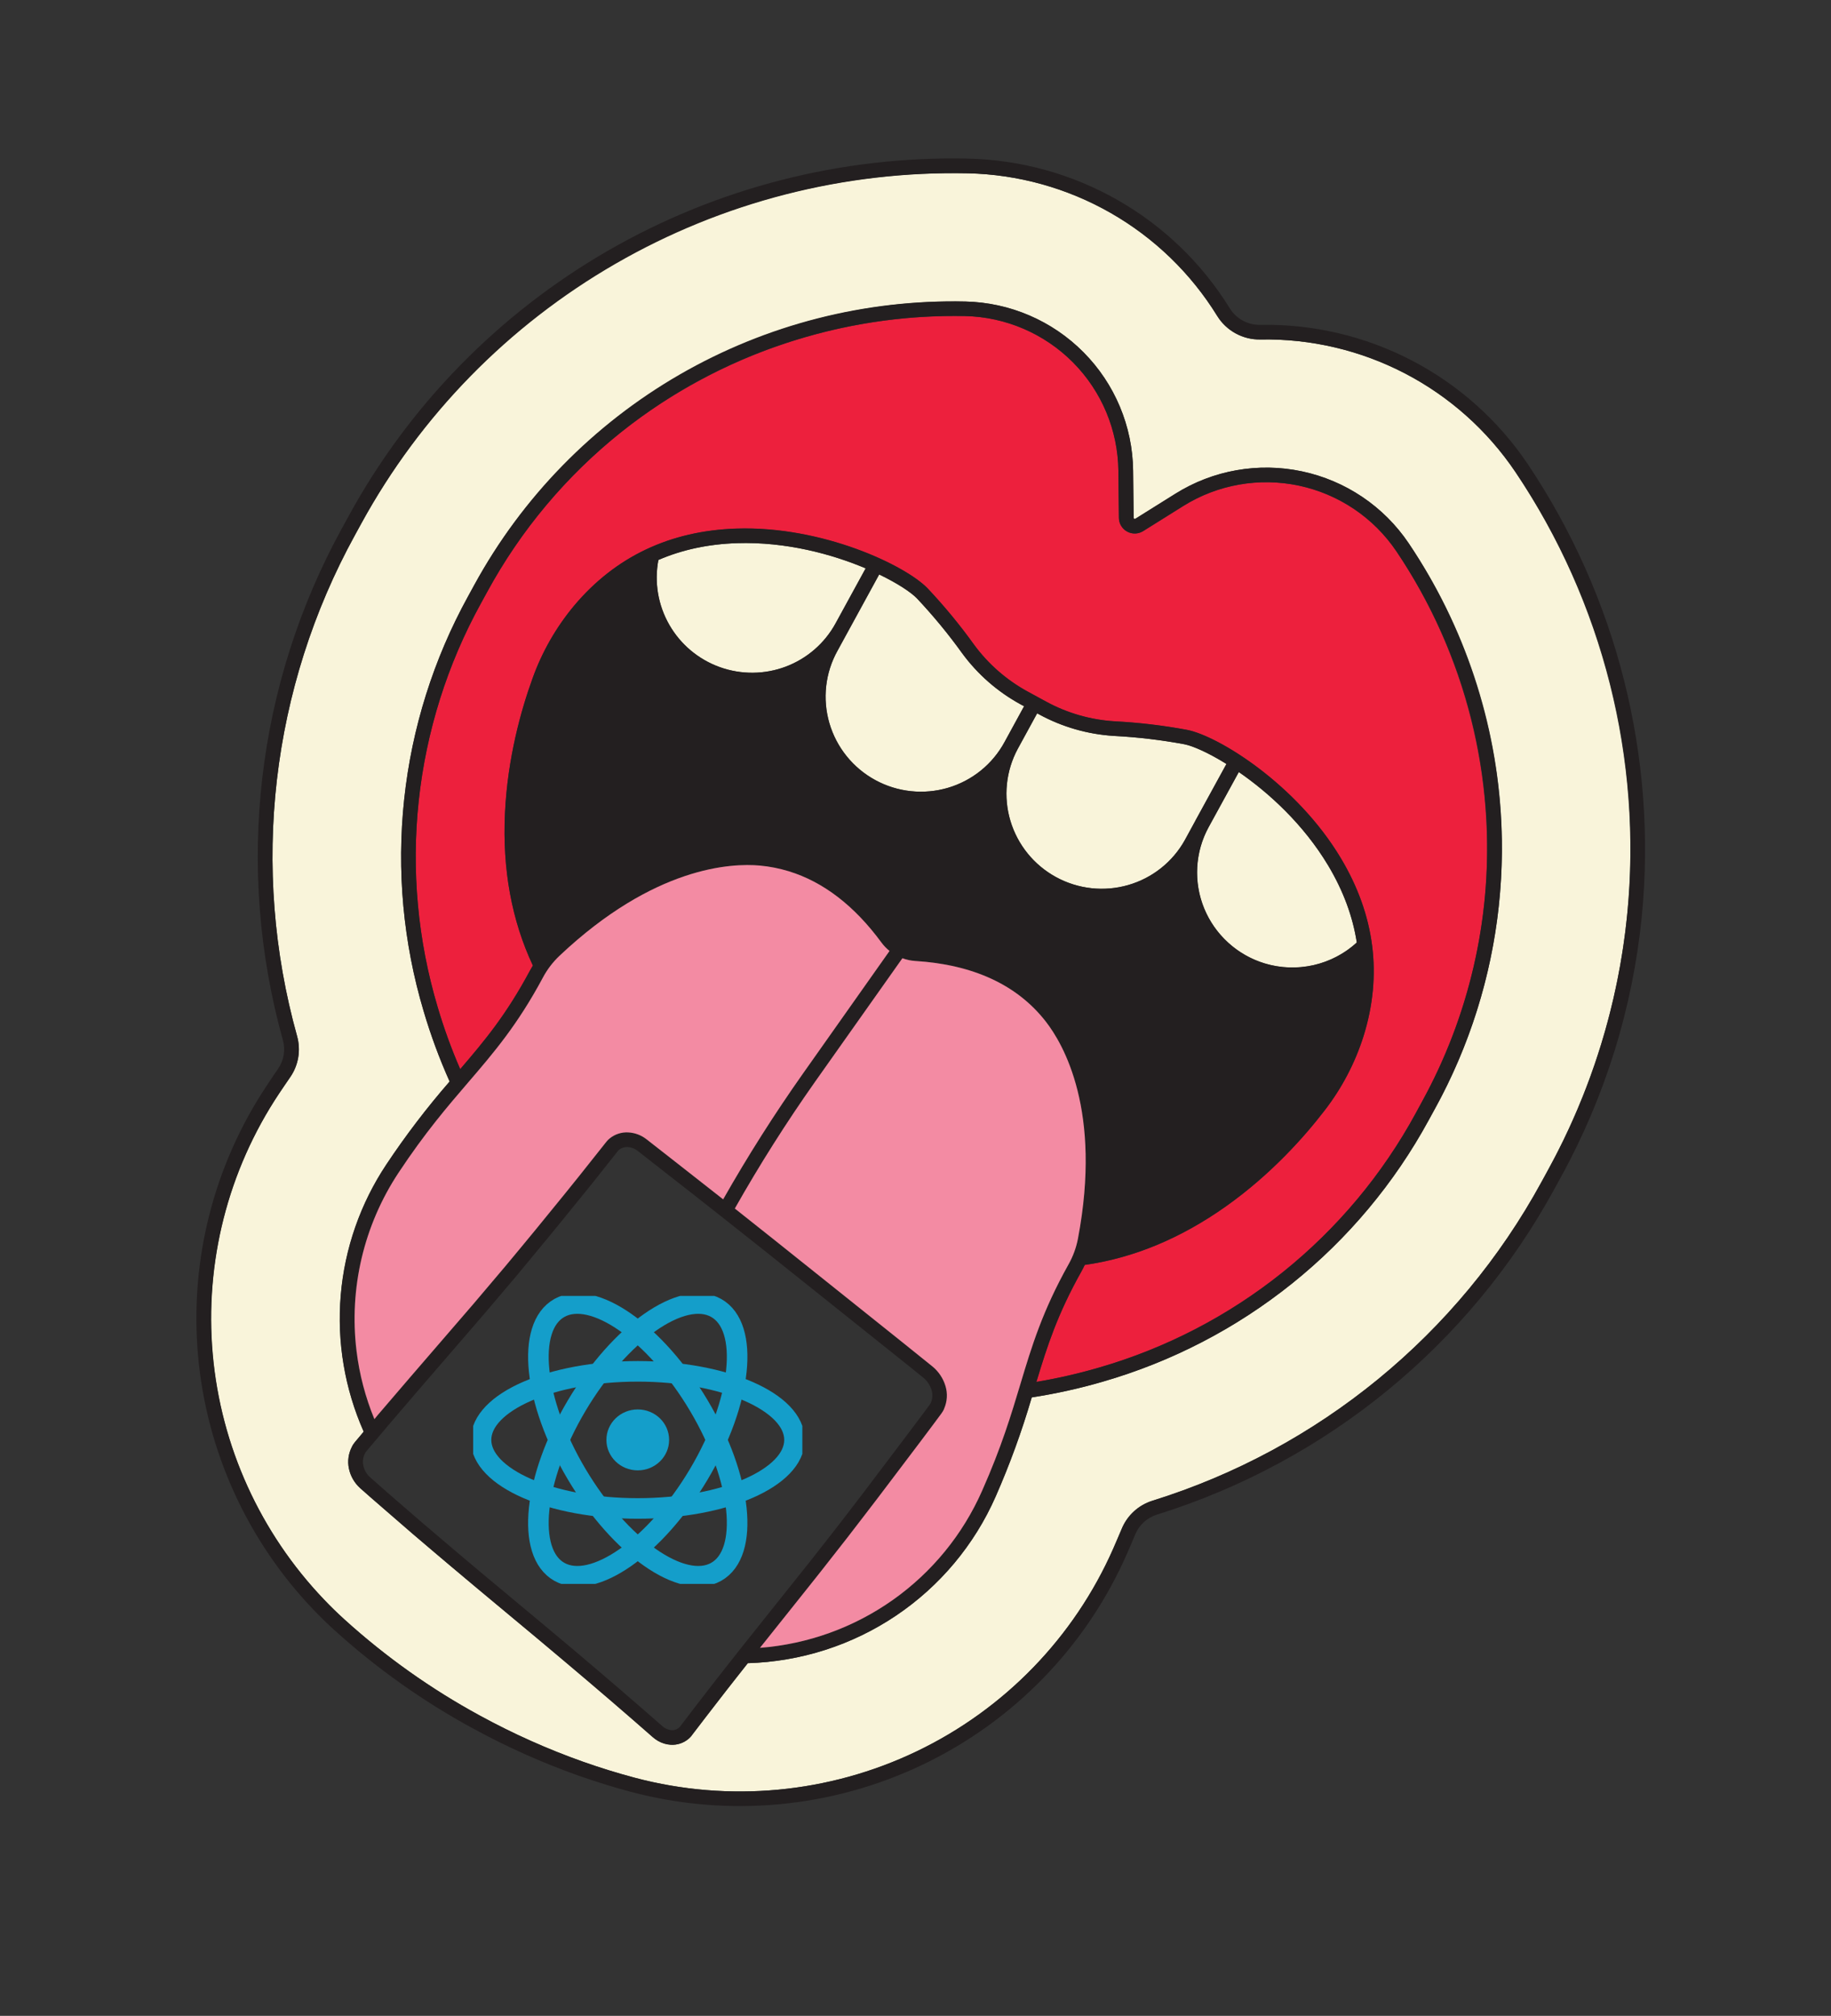 <svg width="89" height="98" viewBox="0 0 89 98" fill="none" xmlns="http://www.w3.org/2000/svg">
<rect x="0" y="0" width="89" height="98" fill="#333333" stroke="none"/>
<g clip-path="url(#clip0_8_314)">
<path d="M79.091 44.492C79.835 36.903 77.915 29.287 73.658 22.942C72.295 20.921 70.447 19.273 68.281 18.148C66.115 17.024 63.703 16.458 61.263 16.504C60.844 16.512 60.431 16.41 60.063 16.209C59.695 16.008 59.386 15.716 59.166 15.36C57.886 13.286 56.106 11.565 53.988 10.354C51.87 9.142 49.483 8.479 47.044 8.425C41.032 8.291 35.102 9.807 29.904 12.808C24.705 15.809 20.436 20.18 17.566 25.441L17.262 25.997C13.169 33.439 12.157 42.185 14.441 50.373C14.535 50.711 14.553 51.065 14.495 51.41C14.436 51.755 14.302 52.083 14.102 52.371C13.921 52.632 13.744 52.892 13.561 53.167C11.075 56.902 9.938 61.37 10.336 65.839C10.734 70.308 12.644 74.513 15.752 77.763C16.066 78.093 16.395 78.415 16.732 78.72C18.735 80.537 20.948 82.109 23.325 83.401L23.347 83.413C24.95 84.288 26.621 85.035 28.343 85.646C29.173 85.939 30.019 86.201 30.857 86.424C35.435 87.639 40.294 87.184 44.558 85.142C48.822 83.099 52.212 79.604 54.114 75.285C54.259 74.958 54.394 74.643 54.527 74.322C54.66 73.999 54.862 73.71 55.12 73.474C55.377 73.238 55.684 73.061 56.018 72.957C64.107 70.436 70.889 64.876 74.932 57.453L75.236 56.897C77.346 53.064 78.657 48.845 79.091 44.492ZM69.747 53.903L69.443 54.459C67.779 57.517 65.522 60.215 62.804 62.396C60.087 64.577 56.961 66.199 53.608 67.168C52.474 67.499 51.318 67.754 50.15 67.933C49.669 69.579 49.083 71.191 48.393 72.761C47.36 75.108 45.68 77.114 43.549 78.547C41.417 79.98 38.921 80.781 36.349 80.856L35.85 81.489C35.502 81.929 35.151 82.382 34.812 82.821C34.643 83.04 34.474 83.259 34.305 83.478L33.693 84.274C33.669 84.306 33.647 84.335 33.621 84.367L33.619 84.375L33.565 84.438C33.557 84.449 33.547 84.459 33.537 84.468L33.465 84.534C33.223 84.74 32.909 84.842 32.592 84.82C32.487 84.813 32.384 84.795 32.284 84.764C32.078 84.7 31.889 84.594 31.728 84.451C30.434 83.313 29.031 82.106 27.439 80.765C26.533 79.999 25.611 79.231 24.719 78.489C24.206 78.062 23.695 77.636 23.184 77.209L22.61 76.727C22.111 76.309 21.594 75.875 21.091 75.447L20.059 74.568L18.678 73.371C18.461 73.184 18.238 72.991 18.019 72.799L17.515 72.355C17.232 72.103 17.037 71.768 16.959 71.398C16.882 71.035 16.935 70.656 17.109 70.328C17.11 70.324 17.111 70.32 17.112 70.317L17.122 70.297C17.139 70.269 17.156 70.241 17.173 70.213C17.177 70.207 17.182 70.201 17.186 70.196L17.247 70.113C17.251 70.107 17.256 70.102 17.261 70.097L17.559 69.742L17.677 69.6C16.753 67.515 16.369 65.232 16.561 62.962C16.753 60.692 17.515 58.508 18.777 56.611C19.714 55.202 20.742 53.854 21.852 52.577C21.356 51.468 20.936 50.327 20.593 49.161C19.598 45.821 19.276 42.319 19.647 38.857C20.018 35.395 21.074 32.042 22.753 28.992L23.057 28.436C25.391 24.184 28.849 20.652 33.056 18.224C37.263 15.795 42.059 14.562 46.925 14.658C49.086 14.707 51.146 15.592 52.667 17.127C54.189 18.662 55.053 20.726 55.076 22.881L55.101 25.175C55.101 25.185 55.103 25.195 55.108 25.203C55.113 25.211 55.121 25.218 55.13 25.222C55.138 25.227 55.148 25.23 55.158 25.23C55.168 25.229 55.177 25.226 55.186 25.221L57.134 24.001C58.964 22.856 61.17 22.466 63.286 22.915C65.401 23.364 67.261 24.616 68.469 26.406C71.192 30.437 72.751 35.134 72.977 39.984C73.202 44.834 72.085 49.649 69.748 53.903L69.747 53.903Z" fill="#F9F4DA"/>
<path d="M79.802 44.564C80.562 36.81 78.6 29.029 74.25 22.546C72.821 20.426 70.882 18.697 68.61 17.517C66.338 16.337 63.807 15.744 61.248 15.793C60.954 15.797 60.664 15.726 60.406 15.585C60.148 15.444 59.931 15.239 59.777 14.99C58.435 12.814 56.567 11.007 54.345 9.736C52.123 8.464 49.617 7.768 47.058 7.711C40.915 7.575 34.857 9.124 29.545 12.191C24.233 15.258 19.872 19.724 16.94 25.1L16.635 25.656C12.453 33.258 11.417 42.196 13.75 50.562C13.816 50.799 13.829 51.048 13.788 51.29C13.747 51.533 13.653 51.763 13.512 51.965C13.328 52.23 13.149 52.495 12.967 52.775C10.392 56.643 9.214 61.272 9.626 65.901C10.038 70.531 12.016 74.886 15.235 78.253C15.56 78.594 15.902 78.928 16.25 79.244C18.295 81.1 20.555 82.704 22.982 84.024L23.006 84.036C24.642 84.93 26.347 85.692 28.104 86.316C28.576 86.482 29.057 86.641 29.536 86.787C29.915 86.902 30.295 87.011 30.673 87.112C35.415 88.369 40.447 87.897 44.864 85.781C49.281 83.665 52.791 80.045 54.763 75.572C54.91 75.239 55.046 74.92 55.182 74.593C55.276 74.366 55.418 74.162 55.6 73.997C55.781 73.831 55.997 73.707 56.232 73.633C64.497 71.058 71.427 65.379 75.559 57.795L75.863 57.239C78.019 53.323 79.359 49.012 79.802 44.564ZM74.932 57.453C70.889 64.876 64.107 70.436 56.018 72.957C55.683 73.061 55.376 73.237 55.117 73.473C54.859 73.709 54.656 73.999 54.523 74.322C54.389 74.643 54.254 74.958 54.11 75.285C52.207 79.603 48.819 83.098 44.555 85.141C40.292 87.184 35.433 87.639 30.856 86.425C30.018 86.202 29.172 85.941 28.342 85.647C26.62 85.037 24.949 84.29 23.346 83.414L23.323 83.402C20.947 82.11 18.735 80.538 16.733 78.72C16.397 78.415 16.067 78.093 15.753 77.764C12.648 74.512 10.741 70.307 10.343 65.839C9.945 61.371 11.08 56.903 13.562 53.168C13.744 52.892 13.921 52.632 14.103 52.371C14.303 52.084 14.437 51.755 14.495 51.41C14.554 51.065 14.535 50.711 14.441 50.373C12.157 42.185 13.169 33.439 17.262 25.997L17.566 25.441C20.447 20.189 24.717 15.825 29.914 12.826C35.11 9.826 41.035 8.304 47.044 8.425C49.483 8.478 51.871 9.141 53.989 10.352C56.107 11.564 57.887 13.286 59.166 15.36C59.386 15.716 59.695 16.008 60.063 16.209C60.431 16.41 60.844 16.512 61.263 16.504C63.703 16.458 66.115 17.024 68.281 18.148C70.447 19.273 72.295 20.921 73.658 22.942C77.018 27.919 78.943 33.72 79.221 39.708C79.5 45.697 78.121 51.643 75.236 56.897L74.932 57.453Z" fill="#231F20"/>
<path d="M46.766 31.752C46.095 30.819 45.362 29.93 44.574 29.093C44.296 28.803 43.646 28.364 42.737 27.928L40.713 31.632C40.417 32.164 40.229 32.748 40.161 33.353C40.093 33.958 40.146 34.57 40.316 35.155C40.486 35.739 40.771 36.285 41.154 36.76C41.536 37.235 42.009 37.63 42.545 37.922C43.081 38.215 43.669 38.399 44.276 38.463C44.883 38.528 45.497 38.472 46.082 38.3C46.667 38.127 47.211 37.84 47.684 37.457C48.157 37.073 48.549 36.599 48.837 36.064L49.781 34.335L49.605 34.239C48.487 33.628 47.518 32.779 46.766 31.752Z" fill="#F9F4DA"/>
<path d="M35.824 26.405C34.433 26.45 33.159 26.722 32.002 27.222C31.796 28.302 31.983 29.42 32.531 30.376C33.078 31.332 33.95 32.062 34.988 32.435C36.027 32.807 37.164 32.798 38.195 32.409C39.226 32.02 40.082 31.276 40.611 30.312L42.076 27.63C40.442 26.939 38.204 26.329 35.824 26.405Z" fill="#F9F4DA"/>
<path d="M57.569 36.181C56.437 35.971 55.292 35.836 54.142 35.776C52.871 35.698 51.632 35.343 50.512 34.734L50.413 34.679L49.467 36.408C48.89 37.48 48.762 38.737 49.111 39.904C49.461 41.072 50.258 42.055 51.331 42.64C52.403 43.225 53.663 43.364 54.836 43.026C56.009 42.689 56.999 41.903 57.591 40.839L58.099 39.907C58.104 39.892 58.113 39.878 58.121 39.864L59.613 37.139C58.724 36.585 57.974 36.26 57.569 36.181Z" fill="#F9F4DA"/>
<path d="M64.561 42.079C63.358 40.069 61.668 38.535 60.215 37.532L58.75 40.208C58.225 41.166 58.058 42.281 58.281 43.352C58.504 44.424 59.101 45.382 59.966 46.056C60.831 46.731 61.907 47.078 63.004 47.034C64.1 46.991 65.144 46.561 65.95 45.821C65.754 44.551 65.291 43.303 64.561 42.079Z" fill="#F9F4DA"/>
<path d="M72.161 43.793C72.745 37.81 71.231 31.806 67.876 26.802C66.771 25.166 65.071 24.022 63.137 23.611C61.203 23.201 59.185 23.557 57.513 24.604L55.567 25.822C55.451 25.894 55.318 25.935 55.181 25.939C55.044 25.943 54.909 25.91 54.788 25.845C54.668 25.779 54.568 25.683 54.497 25.565C54.427 25.448 54.389 25.314 54.388 25.178L54.363 22.884C54.341 20.914 53.552 19.027 52.161 17.624C50.77 16.221 48.887 15.411 46.911 15.366C40.881 15.252 35.002 17.223 30.274 20.945C27.57 23.086 25.327 25.75 23.681 28.777L23.376 29.336C21.741 32.304 20.714 35.567 20.353 38.937C19.992 42.306 20.305 45.714 21.274 48.964C21.577 49.991 21.943 50.998 22.369 51.98C23.565 50.587 24.613 49.331 25.758 47.191C25.803 47.107 25.852 47.024 25.902 46.943C24.874 44.752 24.416 42.269 24.545 39.542C24.67 36.844 25.336 34.496 25.878 33.004C26.339 31.706 27.027 30.501 27.911 29.443C29.912 27.064 32.566 25.807 35.799 25.701C39.991 25.566 44.014 27.491 45.088 28.606C45.9 29.466 46.653 30.38 47.343 31.34C48.033 32.281 48.922 33.059 49.947 33.62L50.854 34.114C51.88 34.673 53.017 34.999 54.183 35.07C55.364 35.131 56.541 35.27 57.704 35.486C59.226 35.786 63.022 38.125 65.172 41.719C66.831 44.492 67.203 47.402 66.279 50.368C65.864 51.682 65.219 52.911 64.375 53.999C63.407 55.26 61.791 57.089 59.584 58.652C57.376 60.214 55.089 61.161 52.726 61.496C52.676 61.603 52.623 61.709 52.564 61.812C51.391 63.908 50.898 65.451 50.376 67.183C51.399 67.011 52.41 66.78 53.405 66.49C56.668 65.547 59.71 63.968 62.355 61.845C64.999 59.722 67.194 57.096 68.813 54.12L69.117 53.564C70.782 50.546 71.817 47.222 72.161 43.793Z" fill="#ED203D"/>
<path d="M71.908 33.734C71.144 31.132 69.984 28.661 68.471 26.407C67.262 24.616 65.403 23.364 63.286 22.915C61.17 22.466 58.964 22.855 57.134 24.001L55.188 25.218C55.18 25.224 55.17 25.227 55.16 25.227C55.15 25.228 55.141 25.225 55.132 25.22C55.123 25.216 55.116 25.209 55.111 25.201C55.105 25.192 55.103 25.183 55.103 25.173L55.079 22.879C55.054 20.723 54.19 18.66 52.668 17.126C51.146 15.591 49.086 14.706 46.924 14.658C42.056 14.548 37.255 15.775 33.044 18.205C28.834 20.635 25.378 24.174 23.054 28.435L22.75 28.991C21.071 32.041 20.016 35.395 19.646 38.857C19.275 42.319 19.597 45.821 20.593 49.161C20.938 50.327 21.36 51.468 21.859 52.577C20.748 53.854 19.72 55.201 18.783 56.61C17.521 58.507 16.759 60.691 16.566 62.961C16.373 65.231 16.756 67.513 17.68 69.599L17.562 69.74L17.264 70.095C17.259 70.101 17.255 70.106 17.251 70.112L17.19 70.195C17.185 70.2 17.181 70.206 17.177 70.212C17.16 70.24 17.143 70.268 17.126 70.296L17.116 70.316C17.114 70.319 17.113 70.323 17.112 70.327C16.938 70.655 16.885 71.033 16.963 71.397C17.041 71.767 17.235 72.102 17.519 72.354L18.022 72.798C18.241 72.991 18.464 73.184 18.681 73.37L20.062 74.567L21.095 75.445C21.597 75.876 22.113 76.309 22.613 76.726L23.188 77.208C23.698 77.635 24.209 78.062 24.723 78.488C25.615 79.231 26.537 79.997 27.443 80.764C29.034 82.106 30.436 83.312 31.732 84.45C31.892 84.593 32.082 84.699 32.287 84.763C32.387 84.794 32.491 84.812 32.595 84.819C32.913 84.841 33.226 84.739 33.469 84.533L33.54 84.466C33.55 84.458 33.56 84.448 33.569 84.437L33.622 84.374L33.625 84.366C33.65 84.335 33.672 84.306 33.696 84.273L34.304 83.475C34.473 83.256 34.642 83.038 34.811 82.819C35.15 82.38 35.5 81.926 35.849 81.487L36.348 80.854C38.919 80.778 41.416 79.979 43.547 78.546C45.679 77.114 47.359 75.108 48.393 72.761C49.083 71.192 49.67 69.58 50.151 67.935C51.319 67.755 52.474 67.499 53.608 67.168C56.961 66.199 60.087 64.577 62.805 62.396C65.523 60.215 67.779 57.517 69.444 54.459L69.748 53.903C71.427 50.853 72.483 47.5 72.853 44.038C73.224 40.576 72.903 37.074 71.908 33.734ZM68.817 54.118C67.198 57.094 65.003 59.719 62.358 61.843C59.714 63.966 56.672 65.544 53.409 66.487C52.413 66.777 51.401 67.008 50.377 67.179C50.9 65.448 51.393 63.901 52.565 61.809C52.623 61.705 52.677 61.599 52.727 61.492C55.089 61.157 57.389 60.204 59.585 58.648C61.781 57.093 63.408 55.256 64.376 53.996C65.221 52.907 65.865 51.678 66.28 50.364C67.204 47.398 66.832 44.488 65.173 41.715C63.023 38.121 59.227 35.782 57.706 35.482C56.542 35.265 55.365 35.126 54.183 35.065C53.017 34.994 51.88 34.668 50.854 34.109L49.947 33.615C48.922 33.054 48.033 32.276 47.343 31.335C46.653 30.374 45.9 29.461 45.089 28.601C44.011 27.484 39.991 25.561 35.8 25.695C32.566 25.8 29.912 27.059 27.911 29.438C27.028 30.495 26.34 31.701 25.878 32.998C25.339 34.491 24.67 36.839 24.545 39.536C24.417 42.265 24.874 44.748 25.902 46.937C25.852 47.018 25.804 47.101 25.759 47.185C24.613 49.326 23.565 50.581 22.37 51.974C21.943 50.992 21.577 49.985 21.274 48.959C20.305 45.708 19.992 42.3 20.353 38.931C20.714 35.562 21.741 32.299 23.376 29.33L23.681 28.774C25.299 25.798 27.495 23.172 30.139 21.049C32.784 18.925 35.826 17.347 39.089 16.404C41.626 15.662 44.263 15.311 46.909 15.363C48.885 15.408 50.768 16.218 52.159 17.621C53.55 19.024 54.339 20.911 54.361 22.881L54.386 25.175C54.387 25.311 54.425 25.445 54.495 25.561C54.566 25.678 54.666 25.775 54.786 25.84C54.907 25.906 55.042 25.938 55.178 25.934C55.315 25.93 55.448 25.89 55.564 25.818L57.509 24.6C59.182 23.553 61.199 23.197 63.134 23.607C65.068 24.018 66.768 25.162 67.873 26.798C70.523 30.721 72.041 35.292 72.261 40.012C72.481 44.732 71.394 49.418 69.119 53.559L68.817 54.118ZM47.738 72.472C46.801 74.601 45.301 76.436 43.399 77.782C41.497 79.127 39.264 79.932 36.937 80.112L38.931 77.612C39.07 77.437 39.21 77.261 39.35 77.087C39.712 76.633 40.085 76.164 40.444 75.7L41.191 74.746L41.922 73.795C42.389 73.194 42.853 72.577 43.301 71.985L44.788 70.018C44.941 69.816 45.092 69.613 45.242 69.413C45.324 69.302 45.405 69.191 45.488 69.081L45.751 68.727C45.755 68.721 45.759 68.716 45.763 68.71L45.819 68.624C45.821 68.617 45.828 68.612 45.831 68.604C45.849 68.574 45.865 68.54 45.88 68.511L45.885 68.494C45.886 68.49 45.887 68.487 45.888 68.484C46.041 68.136 46.063 67.744 45.95 67.381C45.84 67.007 45.62 66.674 45.318 66.425L43.735 65.153L39.569 61.822C38.334 60.834 37.025 59.788 35.717 58.754C36.915 56.637 38.215 54.582 39.619 52.588L43.861 46.58C44.061 46.655 44.27 46.7 44.483 46.713C47.308 46.89 49.443 47.878 50.825 49.652C51.688 50.758 53.569 53.999 52.395 60.205C52.312 60.644 52.158 61.067 51.939 61.457C50.663 63.735 50.149 65.446 49.602 67.263C49.151 68.778 48.682 70.342 47.738 72.472ZM33.071 83.918L33.033 83.962L32.994 83.998C32.893 84.08 32.764 84.121 32.634 84.112C32.472 84.096 32.319 84.029 32.199 83.919C30.899 82.78 29.494 81.567 27.9 80.222C26.991 79.455 26.068 78.686 25.175 77.943C24.662 77.517 24.151 77.091 23.642 76.665L23.067 76.182C22.569 75.765 22.058 75.334 21.555 74.904L20.524 74.026L19.144 72.832C18.929 72.646 18.707 72.454 18.492 72.261L17.99 71.818C17.823 71.668 17.707 71.469 17.66 71.249C17.617 71.051 17.644 70.845 17.736 70.664L17.745 70.649C17.75 70.633 17.762 70.619 17.771 70.604L17.817 70.543L18.892 69.27L20.462 67.437L22.024 65.628L23.57 63.836L25.084 62.05C26.142 60.779 27.099 59.617 28.007 58.491L28.724 57.607L29.981 56.023C29.996 56.003 30.01 55.985 30.028 55.963L30.067 55.919L30.107 55.884C30.223 55.797 30.366 55.754 30.511 55.762C30.689 55.773 30.858 55.839 30.997 55.95L32.383 57.035C33.252 57.715 34.151 58.417 35.035 59.117C36.423 60.209 37.817 61.326 39.128 62.372L44.346 66.543L44.874 66.97C45.065 67.126 45.206 67.335 45.279 67.571C45.341 67.769 45.332 67.983 45.253 68.175L45.249 68.187C45.24 68.204 45.233 68.22 45.224 68.236L45.18 68.303L44.926 68.647C44.842 68.758 44.759 68.869 44.675 68.98C44.527 69.181 44.378 69.381 44.225 69.582L42.738 71.549C42.291 72.143 41.827 72.759 41.363 73.357L40.633 74.306L39.886 75.259C39.528 75.72 39.156 76.187 38.795 76.636C38.656 76.811 38.516 76.986 38.376 77.162L36.066 80.06L35.293 81.041C34.941 81.483 34.589 81.941 34.249 82.38C34.082 82.598 33.913 82.816 33.742 83.037L33.129 83.841C33.107 83.872 33.089 83.895 33.071 83.918ZM19.376 57.002C20.663 55.059 21.727 53.82 22.755 52.622C23.99 51.184 25.156 49.825 26.387 47.523C26.598 47.128 26.872 46.77 27.198 46.463C31.796 42.125 35.544 41.954 36.942 42.082C37.414 42.126 37.879 42.218 38.331 42.357C40.012 42.869 41.526 44.031 42.846 45.827C42.958 45.978 43.089 46.114 43.236 46.232L39.035 52.181C37.639 54.16 36.344 56.202 35.149 58.307C34.367 57.691 33.584 57.076 32.817 56.477L31.431 55.393C31.174 55.188 30.859 55.069 30.531 55.053C30.21 55.037 29.894 55.138 29.643 55.338L29.631 55.348L29.569 55.404C29.56 55.412 29.55 55.422 29.541 55.431L29.479 55.5C29.454 55.53 29.433 55.556 29.412 55.584L28.159 57.162L27.448 58.046C26.543 59.167 25.589 60.328 24.533 61.594L23.024 63.375L19.918 66.975L18.345 68.812L18.192 68.993C17.756 67.932 17.464 66.818 17.325 65.68C16.954 62.635 17.681 59.559 19.376 57.002ZM61.47 46.834C60.813 46.634 60.209 46.29 59.701 45.827C59.193 45.365 58.794 44.796 58.533 44.162C58.273 43.527 58.157 42.843 58.195 42.159C58.232 41.475 58.422 40.809 58.75 40.208L60.215 37.532C61.668 38.535 63.358 40.069 64.561 42.079C65.291 43.301 65.755 44.547 65.951 45.818C65.358 46.361 64.632 46.74 63.847 46.918C63.061 47.096 62.242 47.068 61.47 46.834ZM58.124 39.864C58.116 39.879 58.109 39.893 58.102 39.908L57.594 40.84C57.002 41.904 56.011 42.69 54.839 43.027C53.666 43.365 52.406 43.226 51.333 42.641C50.261 42.056 49.463 41.072 49.114 39.905C48.765 38.737 48.893 37.481 49.469 36.409L50.413 34.677L50.513 34.731C51.632 35.341 52.871 35.697 54.142 35.776C55.292 35.836 56.437 35.971 57.569 36.181C57.974 36.26 58.724 36.585 59.616 37.14L58.124 39.864ZM48.833 36.062C48.544 36.598 48.153 37.071 47.679 37.455C47.207 37.839 46.662 38.126 46.077 38.298C45.492 38.471 44.879 38.527 44.271 38.462C43.664 38.397 43.076 38.213 42.54 37.921C42.004 37.629 41.531 37.234 41.149 36.759C40.766 36.284 40.482 35.738 40.311 35.153C40.141 34.569 40.088 33.956 40.156 33.352C40.224 32.747 40.412 32.162 40.708 31.631L42.732 27.926C43.643 28.365 44.291 28.802 44.569 29.091C45.357 29.929 46.09 30.817 46.761 31.751C47.513 32.777 48.483 33.627 49.6 34.238L49.776 34.334L48.833 36.062ZM40.611 30.312C40.082 31.275 39.226 32.018 38.195 32.407C37.165 32.795 36.028 32.804 34.99 32.431C33.952 32.059 33.081 31.329 32.534 30.374C31.986 29.419 31.798 28.302 32.003 27.222C33.158 26.722 34.431 26.45 35.824 26.405C38.204 26.329 40.442 26.939 42.079 27.631L40.611 30.312Z" fill="#231F20"/>
<path d="M18.347 68.809L19.92 66.973L23.026 63.373L24.535 61.591C25.592 60.326 26.543 59.164 27.45 58.043L28.161 57.16L29.414 55.582C29.435 55.554 29.456 55.528 29.481 55.498L29.543 55.428C29.552 55.419 29.562 55.41 29.571 55.401L29.633 55.346L29.645 55.336C29.896 55.136 30.212 55.034 30.533 55.051C30.861 55.067 31.176 55.186 31.433 55.391L32.819 56.475C33.584 57.073 34.37 57.691 35.151 58.305C36.344 56.203 37.64 54.161 39.038 52.179L43.238 46.23C43.091 46.112 42.96 45.976 42.848 45.825C41.53 44.029 40.014 42.867 38.334 42.354C37.881 42.216 37.416 42.124 36.945 42.08C35.546 41.951 31.798 42.123 27.2 46.461C26.874 46.769 26.6 47.128 26.39 47.523C25.159 49.824 23.992 51.184 22.757 52.622C21.729 53.821 20.665 55.06 19.378 57.003C17.685 59.559 16.959 62.634 17.331 65.679C17.47 66.816 17.762 67.93 18.199 68.991L18.347 68.809Z" fill="#F38BA3"/>
<path d="M49.605 67.267C50.151 65.453 50.666 63.739 51.942 61.461C52.161 61.071 52.315 60.648 52.398 60.209C53.572 54.002 51.691 50.761 50.828 49.656C49.443 47.881 47.309 46.893 44.487 46.717C44.274 46.704 44.064 46.659 43.864 46.584L39.619 52.588C38.216 54.578 36.916 56.633 35.718 58.752C37.025 59.785 38.335 60.832 39.569 61.82L43.735 65.151L45.318 66.425C45.622 66.672 45.844 67.004 45.957 67.378C46.068 67.741 46.045 68.131 45.893 68.478C45.893 68.478 45.891 68.485 45.889 68.489L45.885 68.505C45.869 68.537 45.853 68.57 45.836 68.599C45.834 68.607 45.828 68.612 45.824 68.619L45.767 68.705C45.764 68.71 45.76 68.716 45.756 68.721L45.493 69.076C45.41 69.186 45.328 69.297 45.246 69.407C45.096 69.611 44.945 69.814 44.792 70.013L43.304 71.981C42.855 72.576 42.391 73.19 41.925 73.791L41.193 74.743L40.446 75.696C40.086 76.16 39.714 76.63 39.352 77.083C39.212 77.257 39.073 77.433 38.934 77.608L36.94 80.109C39.266 79.929 41.498 79.124 43.4 77.779C45.301 76.434 46.801 74.6 47.738 72.472C48.682 70.342 49.151 68.778 49.605 67.267Z" fill="#F38BA3"/>
<g clip-path="url(#clip1_8_314)">
<path d="M31 71.481C31.842 71.481 32.524 70.818 32.524 70C32.524 69.182 31.842 68.519 31 68.519C30.158 68.519 29.476 69.182 29.476 70C29.476 70.818 30.158 71.481 31 71.481Z" fill="#149ECA"/>
<path d="M31 73.333C35.208 73.333 38.619 71.841 38.619 70C38.619 68.159 35.208 66.667 31 66.667C26.792 66.667 23.381 68.159 23.381 70C23.381 71.841 26.792 73.333 31 73.333Z" stroke="#149ECA"/>
<path d="M28.031 71.667C30.135 75.21 33.17 77.335 34.809 76.415C36.449 75.495 36.073 71.876 33.969 68.333C31.865 64.79 28.83 62.664 27.191 63.585C25.551 64.505 25.927 68.124 28.031 71.667Z" stroke="#149ECA"/>
<path d="M28.031 68.333C25.927 71.876 25.551 75.495 27.191 76.415C28.83 77.335 31.865 75.21 33.969 71.667C36.073 68.124 36.449 64.505 34.81 63.585C33.17 62.664 30.135 64.79 28.031 68.333Z" stroke="#149ECA"/>
</g>
</g>
<defs>
<clipPath id="clip0_8_314">
<rect width="67.3" height="81.345" fill="white" transform="translate(23.712) rotate(16.948)"/>
</clipPath>
<clipPath id="clip1_8_314">
<rect width="16" height="14" fill="white" transform="translate(23 63)"/>
</clipPath>
</defs>
</svg>
